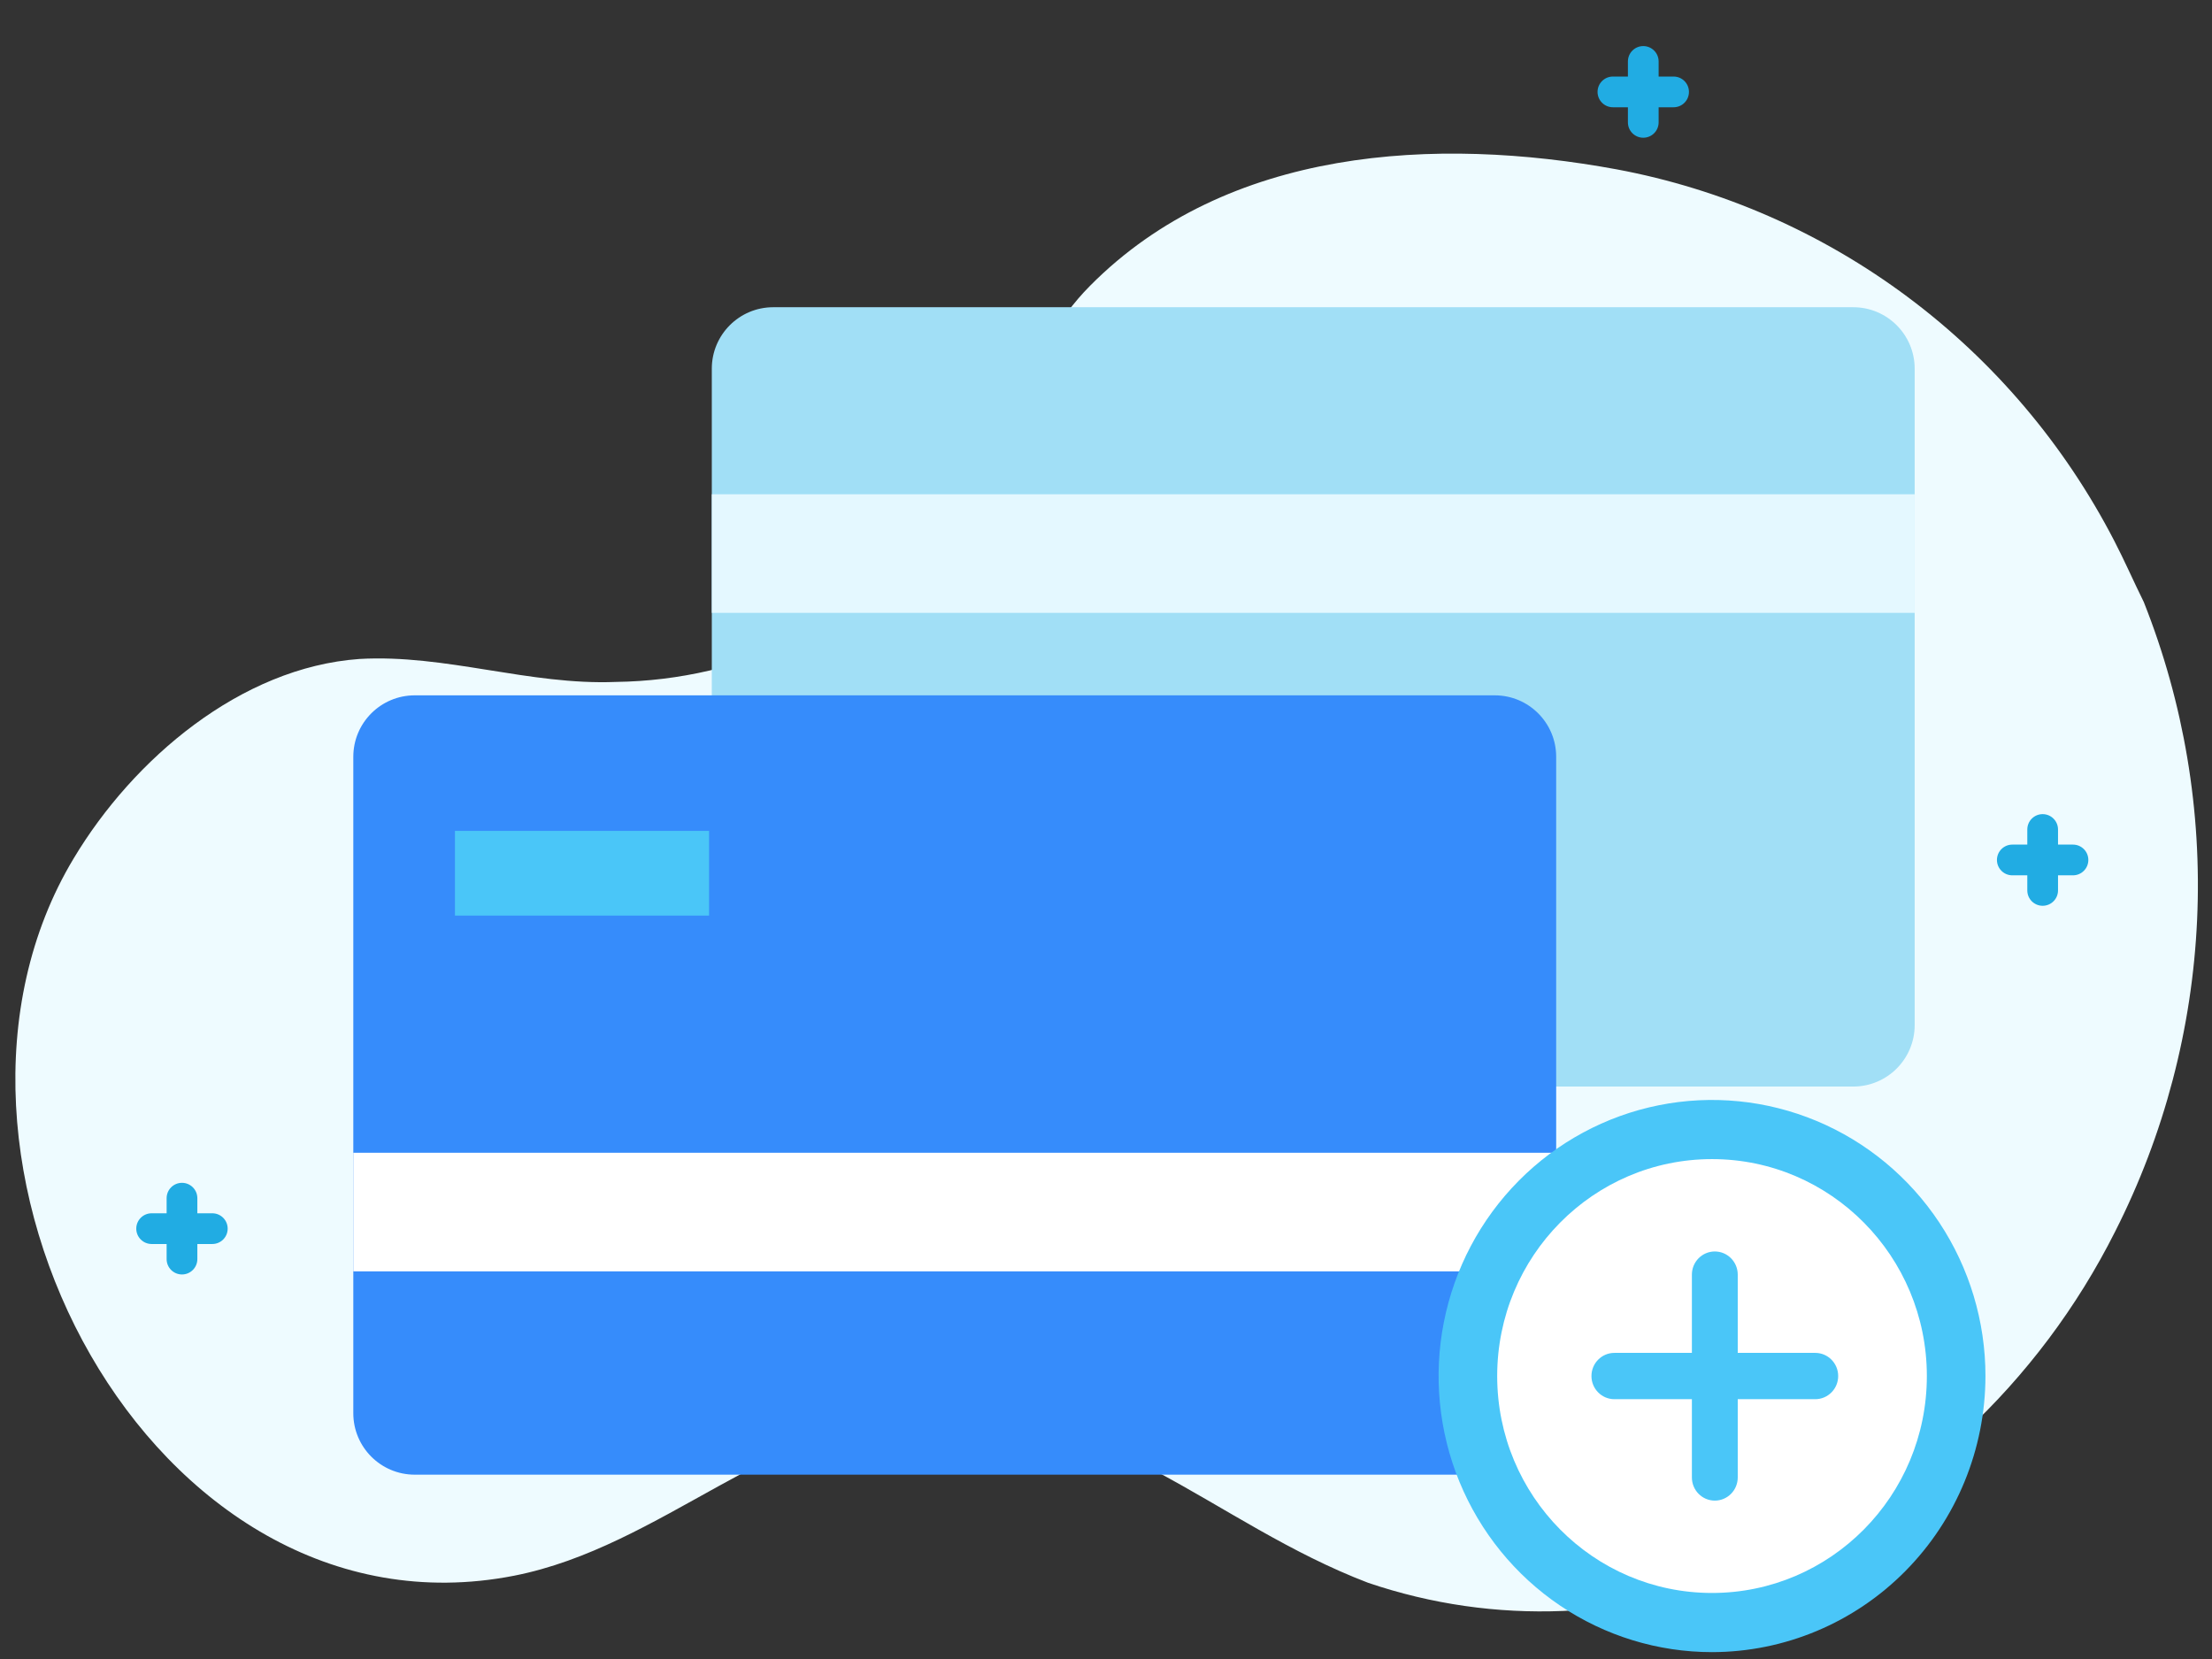 <svg width="144" height="108" viewBox="0 0 144 108" fill="none" xmlns="http://www.w3.org/2000/svg">
<rect x="0" y="0" width="144" height="108" fill="#333333" stroke="none"/>
<path d="M139.561 39.195C142.169 45.761 143.352 52.816 143.03 59.884C142.709 66.953 140.89 73.868 137.698 80.165C132.734 90.048 124.421 97.797 114.277 101.998C106.284 105.472 97.304 105.842 89.058 103.037C78.938 99.171 72.063 91.341 60.465 91.926C50.377 92.446 43.084 100.698 33.447 102.582C9.769 107.196 -6.808 75.194 4.789 55.895C8.677 49.397 15.68 43.451 23.391 42.899C29.013 42.574 34.442 44.621 40.097 44.393C44.208 44.338 48.26 43.396 51.983 41.631C55.706 39.867 59.014 37.319 61.686 34.159C65.669 29.448 66.569 23.015 70.97 18.596C79.902 9.597 93.459 8.85 105.25 11.026C112.107 12.308 118.586 15.15 124.196 19.338C129.807 23.526 134.402 28.95 137.633 35.199C138.308 36.498 138.886 37.83 139.561 39.195Z" fill="#EEFBFF"/>
<path fill-rule="evenodd" clip-rule="evenodd" d="M11.847 77.001C12.399 77.001 12.847 77.449 12.847 78.001V81.967C12.847 82.519 12.399 82.967 11.847 82.967C11.294 82.967 10.847 82.519 10.847 81.967V78.001C10.847 77.449 11.294 77.001 11.847 77.001Z" fill="#21ACE3"/>
<path fill-rule="evenodd" clip-rule="evenodd" d="M8.871 79.984C8.871 79.432 9.319 78.984 9.871 78.984H13.821C14.374 78.984 14.821 79.432 14.821 79.984C14.821 80.537 14.374 80.984 13.821 80.984H9.871C9.319 80.984 8.871 80.537 8.871 79.984Z" fill="#21ACE3"/>
<path fill-rule="evenodd" clip-rule="evenodd" d="M132.976 53C133.528 53 133.976 53.448 133.976 54V57.966C133.976 58.518 133.528 58.966 132.976 58.966C132.423 58.966 131.976 58.518 131.976 57.966V54C131.976 53.448 132.423 53 132.976 53Z" fill="#21ACE3"/>
<path fill-rule="evenodd" clip-rule="evenodd" d="M130 55.983C130 55.431 130.448 54.983 131 54.983H134.95C135.503 54.983 135.95 55.431 135.95 55.983C135.95 56.535 135.503 56.983 134.95 56.983H131C130.448 56.983 130 56.535 130 55.983Z" fill="#21ACE3"/>
<path fill-rule="evenodd" clip-rule="evenodd" d="M106.976 3C107.528 3 107.976 3.448 107.976 4V7.966C107.976 8.518 107.528 8.966 106.976 8.966C106.423 8.966 105.976 8.518 105.976 7.966V4C105.976 3.448 106.423 3 106.976 3Z" fill="#21ACE3"/>
<path fill-rule="evenodd" clip-rule="evenodd" d="M104 5.983C104 5.431 104.448 4.983 105 4.983H108.95C109.503 4.983 109.95 5.431 109.95 5.983C109.95 6.535 109.503 6.983 108.95 6.983H105C104.448 6.983 104 6.535 104 5.983Z" fill="#21ACE3"/>
<path d="M46.338 24C46.338 21.791 48.129 20 50.338 20H120.644C122.853 20 124.644 21.791 124.644 24V66.734C124.644 68.943 122.853 70.734 120.644 70.734H50.338C48.129 70.734 46.338 68.943 46.338 66.734V24Z" fill="#A1DFF6"/>
<path d="M46.338 32.176H124.644V39.897H46.338V32.176Z" fill="#E4F8FF"/>
<path d="M23 49.266C23 47.057 24.791 45.266 27 45.266H97.306C99.516 45.266 101.306 47.057 101.306 49.266V92C101.306 94.209 99.516 96 97.306 96H27C24.791 96 23 94.209 23 92V49.266Z" fill="#368CFB"/>
<path d="M29.616 54.09H46.16V59.604H29.616V54.09Z" fill="#4AC6F8"/>
<path d="M23 75.044H101.306V82.765H23V75.044Z" fill="white"/>
<path d="M111.452 107.553C107.932 107.553 104.49 106.499 101.563 104.524C98.636 102.549 96.355 99.742 95.007 96.458C93.66 93.174 93.308 89.56 93.994 86.074C94.681 82.587 96.376 79.385 98.866 76.871C101.355 74.358 104.527 72.646 107.979 71.952C111.432 71.259 115.011 71.615 118.264 72.975C121.516 74.335 124.296 76.639 126.252 79.595C128.208 82.55 129.252 86.025 129.252 89.58C129.246 94.345 127.369 98.914 124.032 102.283C120.696 105.653 116.171 107.548 111.452 107.553ZM111.452 76.1C108.812 76.1 106.231 76.891 104.035 78.372C101.84 79.853 100.129 81.959 99.118 84.422C98.108 86.885 97.844 89.595 98.359 92.21C98.874 94.825 100.145 97.227 102.012 99.112C103.879 100.997 106.258 102.281 108.848 102.801C111.437 103.321 114.121 103.054 116.561 102.034C119 101.014 121.085 99.286 122.552 97.069C124.019 94.852 124.802 92.246 124.802 89.58C124.798 86.006 123.39 82.58 120.887 80.053C118.385 77.526 114.991 76.104 111.452 76.1Z" fill="#4AC6F8"/>
<path d="M111.451 103.701C119.175 103.701 125.437 97.379 125.437 89.579C125.437 81.78 119.175 75.457 111.451 75.457C103.727 75.457 97.466 81.78 97.466 89.579C97.466 97.379 103.727 103.701 111.451 103.701Z" fill="white"/>
<path fill-rule="evenodd" clip-rule="evenodd" d="M103.603 89.579C103.603 88.747 104.271 88.072 105.095 88.072L118.172 88.072C118.996 88.072 119.665 88.747 119.665 89.579C119.665 90.412 118.996 91.086 118.172 91.086L105.095 91.086C104.271 91.086 103.603 90.412 103.603 89.579Z" fill="#4AC6F8"/>
<path fill-rule="evenodd" clip-rule="evenodd" d="M111.633 97.689C110.809 97.689 110.141 97.014 110.141 96.181L110.141 82.977C110.141 82.145 110.809 81.47 111.633 81.47C112.458 81.47 113.126 82.145 113.126 82.977L113.126 96.181C113.126 97.014 112.458 97.689 111.633 97.689Z" fill="#4AC6F8"/>
</svg>
